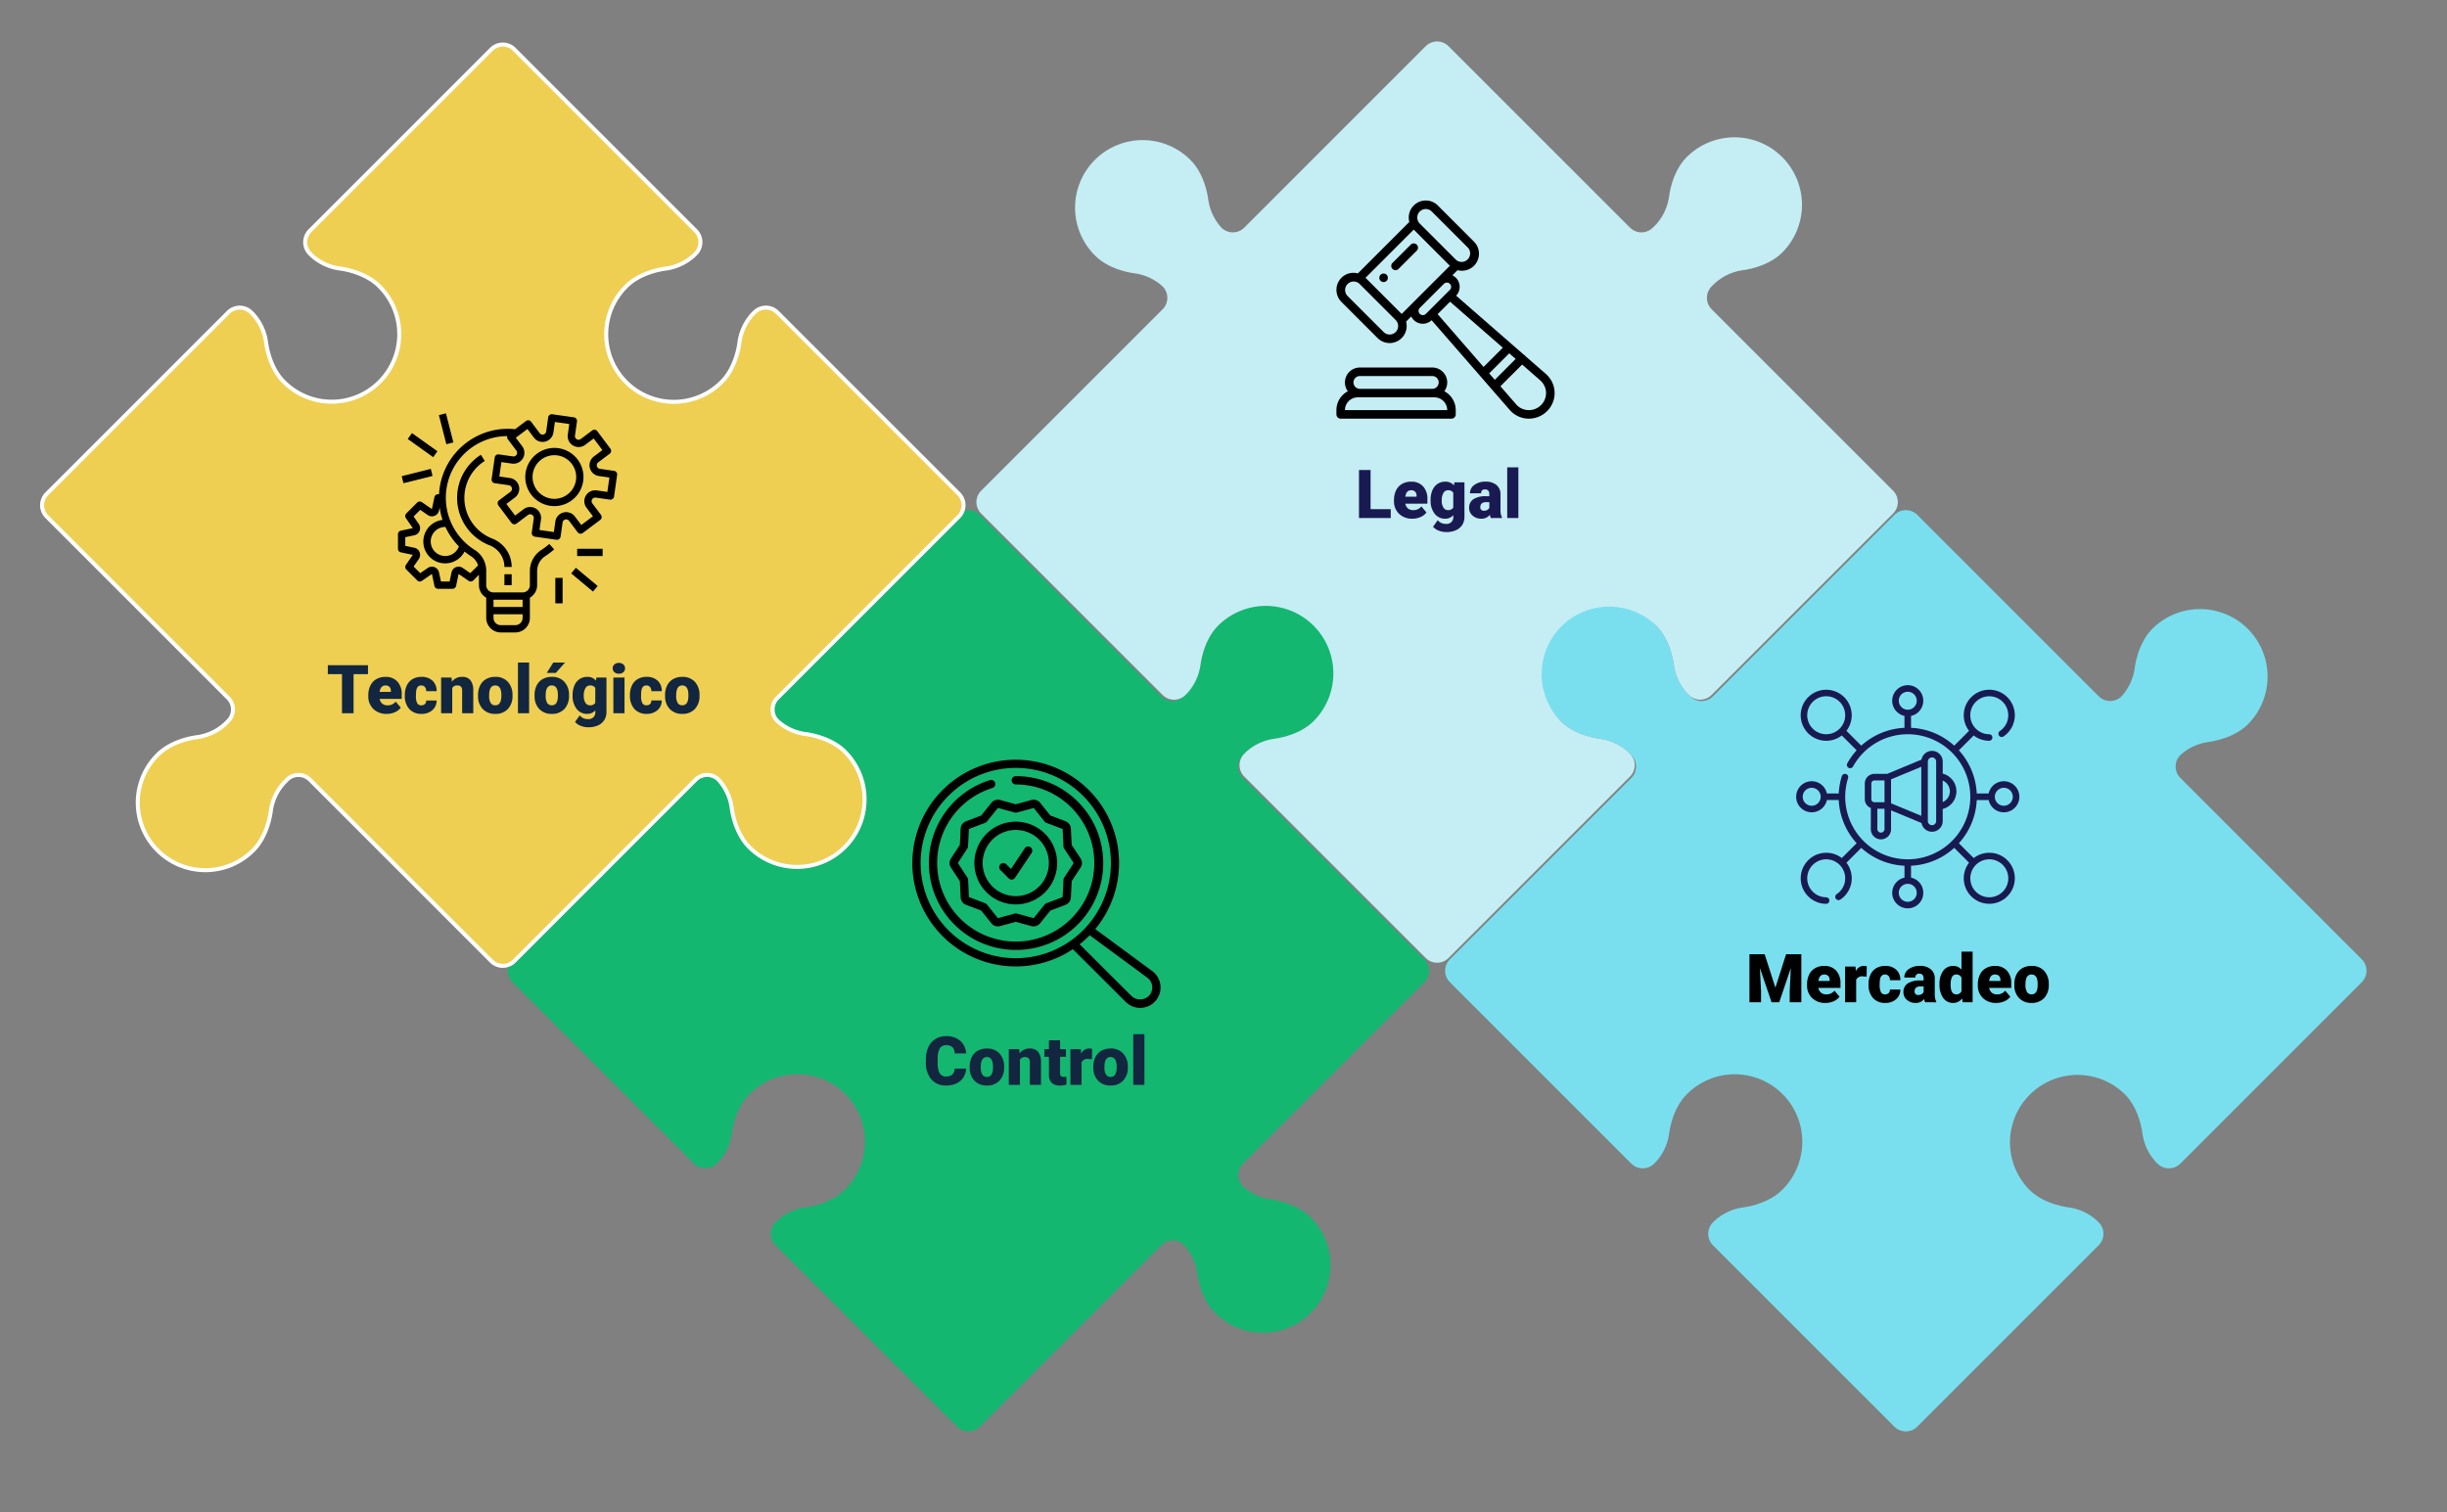 <svg xmlns="http://www.w3.org/2000/svg" xmlns:xlink="http://www.w3.org/1999/xlink" width="610" height="377.056" viewBox="0 0 610 377.056">
  <rect x="0" y="0" width="610" height="377.056" fill="#808080" stroke="none"/>
  <defs>
    <clipPath id="clip-path">
      <rect id="Rectángulo_35068" data-name="Rectángulo 35068" width="610" height="377.056" fill="none"/>
    </clipPath>
    <clipPath id="clip-path-3">
      <path id="Trazado_116111" data-name="Trazado 116111" d="M191.682,81.234l-45.248,45.25a4.025,4.025,0,0,0,0,5.679l.483.483a13.076,13.076,0,0,0,6.84,3.231s6.141.594,9.947,4.4a16.837,16.837,0,1,1-23.812,23.811c-3.808-3.809-4.407-9.954-4.407-9.954a13.058,13.058,0,0,0-3.226-6.839l-.481-.483a4.038,4.038,0,0,0-5.682,0L80.845,192.065a4.033,4.033,0,0,0,0,5.682L126.094,243a4.029,4.029,0,0,0,5.682,0l.5-.505a13.049,13.049,0,0,0,3.228-6.837s.6-6.143,4.4-9.951a16.838,16.838,0,1,1,23.815,23.809c-3.809,3.813-9.955,4.408-9.955,4.408a13.064,13.064,0,0,0-6.837,3.23l-.5.5a4.033,4.033,0,0,0,0,5.682l45.25,45.246a4.032,4.032,0,0,0,5.682,0l45.25-45.25a4.027,4.027,0,0,1,5.681,0l.035.032a13.088,13.088,0,0,1,3.226,6.837s.6,6.146,4.407,9.957a16.839,16.839,0,1,0,23.812-23.815c-3.808-3.8-9.952-4.405-9.952-4.405a13.015,13.015,0,0,1-6.835-3.228l-.037-.037a4.028,4.028,0,0,1,0-5.679l45.25-45.246a4.033,4.033,0,0,0,0-5.682l-45.251-45.251a4.024,4.024,0,0,1,0-5.676l.807-.807a13.033,13.033,0,0,1,6.839-3.226s6.144-.6,9.951-4.408a16.837,16.837,0,1,0-23.807-23.814c-3.811,3.808-4.408,9.954-4.408,9.954a13.059,13.059,0,0,1-3.226,6.837l-.81.81a4.03,4.03,0,0,1-5.681,0l-45.25-45.251a4.029,4.029,0,0,0-5.681,0" transform="translate(-79.674 -80.062)" fill="none"/>
    </clipPath>
    <clipPath id="clip-path-4">
      <path id="Trazado_116114" data-name="Trazado 116114" d="M338.786,81.24l-45.25,45.248a4.028,4.028,0,0,1-5.681,0l-.805-.809a13.02,13.02,0,0,1-3.228-6.835s-.6-6.144-4.41-9.954A16.839,16.839,0,1,0,255.6,132.7c3.809,3.808,9.954,4.407,9.954,4.407a13.024,13.024,0,0,1,6.84,3.225l.809.809a4.026,4.026,0,0,1,0,5.677l-45.25,45.254a4.023,4.023,0,0,0,0,5.676L273.2,243a4.03,4.03,0,0,0,5.681,0l.481-.481a13.049,13.049,0,0,0,3.229-6.84s.6-6.141,4.405-9.949A16.838,16.838,0,1,1,310.81,249.54c-3.811,3.809-9.954,4.408-9.954,4.408a13.047,13.047,0,0,0-6.842,3.23l-.48.48a4.027,4.027,0,0,0,0,5.681l45.25,45.248a4.029,4.029,0,0,0,5.682,0l45.253-45.248a4.031,4.031,0,0,0,0-5.681l-.5-.5a13.043,13.043,0,0,0-6.842-3.226s-6.143-.6-9.954-4.407a16.841,16.841,0,0,1,23.817-23.815c3.808,3.811,4.4,9.954,4.4,9.954a13.051,13.051,0,0,0,3.23,6.839l.5.5a4.038,4.038,0,0,0,5.682,0L455.3,197.75a4.028,4.028,0,0,0,0-5.679L410.05,146.82a4.03,4.03,0,0,1,0-5.677l.033-.035a13.077,13.077,0,0,1,6.837-3.223s6.149-.6,9.96-4.407a16.841,16.841,0,0,0-23.819-23.815c-3.8,3.809-4.4,9.952-4.4,9.952a13.044,13.044,0,0,1-3.229,6.839l-.035.035a4.029,4.029,0,0,1-5.677,0L344.468,81.24a4.029,4.029,0,0,0-5.682,0" transform="translate(-226.778 -80.068)" fill="none"/>
    </clipPath>
    <clipPath id="clip-path-5">
      <path id="Trazado_116119" data-name="Trazado 116119" d="M118.614,8.171,73.363,53.423a4.025,4.025,0,0,0,0,5.679l.478.481a13.063,13.063,0,0,0,6.842,3.228s6.144.6,9.954,4.4A16.839,16.839,0,1,1,66.825,91.031c-3.809-3.806-4.405-9.951-4.405-9.951a13.069,13.069,0,0,0-3.23-6.839l-.483-.483a4.025,4.025,0,0,0-5.681,0L7.777,119.007a4.03,4.03,0,0,0,0,5.682l45.248,45.246a4.029,4.029,0,0,1,0,5.682l-.805.805a13.075,13.075,0,0,1-6.84,3.231s-6.143.6-9.952,4.405a16.838,16.838,0,1,0,23.815,23.809c3.806-3.808,4.405-9.954,4.405-9.954a13.03,13.03,0,0,1,3.228-6.839l.805-.809a4.035,4.035,0,0,1,5.682,0l45.25,45.253a4.029,4.029,0,0,0,5.679,0l45.248-45.25a4.029,4.029,0,0,1,5.682,0l.035.032a13.059,13.059,0,0,1,3.228,6.84s.6,6.141,4.408,9.951a16.838,16.838,0,1,0,23.812-23.812c-3.809-3.806-9.955-4.405-9.955-4.405a13.044,13.044,0,0,1-6.84-3.226l-.032-.032a4.029,4.029,0,0,1,0-5.682l45.251-45.248a4.032,4.032,0,0,0,0-5.682l-45.25-45.25a4.032,4.032,0,0,0-5.682,0l-.5.5a13.052,13.052,0,0,0-3.226,6.839s-.6,6.143-4.41,9.955a16.838,16.838,0,1,1-23.812-23.814c3.811-3.812,9.954-4.408,9.954-4.408a13.038,13.038,0,0,0,6.839-3.23l.5-.5a4.026,4.026,0,0,0,0-5.679l-45.25-45.25a4.025,4.025,0,0,0-5.679,0" transform="translate(-6.605 -6.999)" fill="none"/>
    </clipPath>
    <clipPath id="clip-path-7">
      <path id="Trazado_116122" data-name="Trazado 116122" d="M265.232,7.682,219.985,52.933a4.032,4.032,0,0,1-5.682,0l-.033-.035a13.063,13.063,0,0,1-3.23-6.837s-.6-6.143-4.4-9.951a16.838,16.838,0,1,0-23.812,23.812c3.808,3.811,9.954,4.407,9.954,4.407a13.051,13.051,0,0,1,6.842,3.228l.03.03a4.03,4.03,0,0,1,0,5.682L154.4,118.519a4.028,4.028,0,0,0,0,5.681l45.251,45.25a4.027,4.027,0,0,0,5.681,0l.5-.5a13.05,13.05,0,0,0,3.228-6.837s.6-6.144,4.405-9.952a16.838,16.838,0,1,1,23.814,23.812c-3.808,3.809-9.951,4.405-9.951,4.405a13.046,13.046,0,0,0-6.839,3.226l-.5.5a4.02,4.02,0,0,0,0,5.677l45.246,45.25a4.032,4.032,0,0,0,5.682,0l45.248-45.251a4.025,4.025,0,0,0,0-5.679l-.477-.48a13.084,13.084,0,0,0-6.842-3.226s-6.148-.6-9.957-4.407A16.839,16.839,0,0,1,322.7,152.176c3.809,3.809,4.408,9.949,4.408,9.949a13.027,13.027,0,0,0,3.225,6.839l.484.485a4.023,4.023,0,0,0,5.677,0L381.75,124.2a4.035,4.035,0,0,0,0-5.682L336.5,73.269a4.033,4.033,0,0,1,0-5.681l.809-.81a13.09,13.09,0,0,1,6.837-3.228s6.145-.6,9.955-4.405a16.838,16.838,0,1,0-23.814-23.812c-3.809,3.809-4.407,9.955-4.407,9.955a13.049,13.049,0,0,1-3.228,6.837l-.805.807a4.034,4.034,0,0,1-5.684,0L270.914,7.683a4.031,4.031,0,0,0-5.682,0" transform="translate(-153.224 -6.511)" fill="none"/>
    </clipPath>
  </defs>
  <g id="Grupo_85437" data-name="Grupo 85437" transform="translate(-169.12 -2329)">
    <g id="Grupo_82666" data-name="Grupo 82666" transform="translate(169.12 2329)">
      <g id="Grupo_82665" data-name="Grupo 82665" clip-path="url(#clip-path)">
        <g id="Grupo_82635" data-name="Grupo 82635" transform="translate(126.566 127.182)">
          <g id="Grupo_82634" data-name="Grupo 82634" clip-path="url(#clip-path-3)">
            <rect id="Rectángulo_35051" data-name="Rectángulo 35051" width="230.477" height="230.083" transform="translate(-0.391)" fill="#13b770"/>
          </g>
        </g>
        <g id="Grupo_82644" data-name="Grupo 82644" transform="translate(360.246 127.191)">
          <g id="Grupo_82643" data-name="Grupo 82643" clip-path="url(#clip-path-4)">
            <rect id="Rectángulo_35056" data-name="Rectángulo 35056" width="230.478" height="230.081" transform="translate(-0.391 0)" fill="#79dfef"/>
          </g>
        </g>
        <g id="Grupo_82653" data-name="Grupo 82653" transform="translate(10.493 11.118)">
          <g id="Grupo_82652" data-name="Grupo 82652" clip-path="url(#clip-path-5)">
            <rect id="Rectángulo_35061" data-name="Rectángulo 35061" width="230.477" height="230.084" transform="translate(-0.391 0)" fill="#eecf52"/>
          </g>
        </g>
        <g id="Grupo_82660" data-name="Grupo 82660">
          <g id="Grupo_82659" data-name="Grupo 82659" clip-path="url(#clip-path)">
            <path id="Trazado_116121" data-name="Trazado 116121" d="M59.242,207.867c3.806-3.806,4.405-9.954,4.405-9.954a13.041,13.041,0,0,1,3.226-6.837l.807-.809a4.035,4.035,0,0,1,5.682,0l45.25,45.251a4.028,4.028,0,0,0,5.681,0l45.248-45.25a4.03,4.03,0,0,1,5.681,0l.035.033a13.053,13.053,0,0,1,3.228,6.84s.6,6.141,4.407,9.951a16.838,16.838,0,1,0,23.814-23.812c-3.809-3.808-9.955-4.407-9.955-4.407a13.042,13.042,0,0,1-6.84-3.225l-.032-.033a4.027,4.027,0,0,1,0-5.681l45.251-45.25a4.03,4.03,0,0,0,0-5.681l-45.25-45.25a4.03,4.03,0,0,0-5.681,0l-.5.5A13.035,13.035,0,0,0,180.47,81.1s-.6,6.144-4.41,9.955a16.838,16.838,0,1,1-23.812-23.812c3.811-3.812,9.954-4.408,9.954-4.408a13.061,13.061,0,0,0,6.84-3.23l.5-.5a4.028,4.028,0,0,0,0-5.681L124.295,8.172a4.024,4.024,0,0,0-5.681,0L73.363,53.421a4.027,4.027,0,0,0,0,5.681l.478.48a13.046,13.046,0,0,0,6.842,3.228s6.144.6,9.954,4.405A16.839,16.839,0,1,1,66.825,91.03c-3.811-3.8-4.405-9.949-4.405-9.949a13.069,13.069,0,0,0-3.23-6.839l-.483-.483a4.025,4.025,0,0,0-5.681,0L7.777,119.008a4.03,4.03,0,0,0,0,5.681l45.248,45.248a4.027,4.027,0,0,1,0,5.681l-.805.807a13.075,13.075,0,0,1-6.84,3.231s-6.143.594-9.952,4.405a16.837,16.837,0,1,0,23.815,23.807Z" transform="translate(3.888 4.119)" fill="none" stroke="#fff" stroke-linejoin="round" stroke-width="1"/>
          </g>
        </g>
        <g id="Grupo_82662" data-name="Grupo 82662" transform="translate(243.403 10.343)">
          <g id="Grupo_82661" data-name="Grupo 82661" clip-path="url(#clip-path-7)">
            <path id="Trazado_116132" data-name="Trazado 116132" d="M0,0H230.477V230.083H0Z" transform="translate(-0.391 0)" fill="#c5edf4"/>
          </g>
        </g>
      </g>
    </g>
    <path id="Trazado_119092" data-name="Trazado 119092" d="M10.327-10.613H6.733V-.865H3.845v-9.748H.316v-2.229H10.327ZM14.992-.7a4.575,4.575,0,0,1-3.315-1.222A4.218,4.218,0,0,1,10.41-5.1v-.23a5.466,5.466,0,0,1,.506-2.41,3.7,3.7,0,0,1,1.477-1.616,4.457,4.457,0,0,1,2.3-.572,3.853,3.853,0,0,1,2.961,1.164,4.574,4.574,0,0,1,1.086,3.245v1.078H13.231a2,2,0,0,0,.65,1.176,1.934,1.934,0,0,0,1.3.428,2.491,2.491,0,0,0,2.056-.921l1.267,1.5a3.541,3.541,0,0,1-1.468,1.139A4.962,4.962,0,0,1,14.992-.7Zm-.313-7.091q-1.217,0-1.448,1.612h2.8v-.214a1.373,1.373,0,0,0-.337-1.032A1.342,1.342,0,0,0,14.679-7.791Zm8.942,4.952a1.233,1.233,0,0,0,.9-.317,1.161,1.161,0,0,0,.313-.884h2.6a3.077,3.077,0,0,1-1.049,2.4,3.9,3.9,0,0,1-2.7.938,3.95,3.95,0,0,1-3.06-1.217,4.8,4.8,0,0,1-1.119-3.373v-.115a5.421,5.421,0,0,1,.5-2.381,3.624,3.624,0,0,1,1.435-1.588,4.28,4.28,0,0,1,2.221-.555,3.852,3.852,0,0,1,2.756.962,3.414,3.414,0,0,1,1.02,2.608h-2.6A1.522,1.522,0,0,0,24.5-7.421a1.164,1.164,0,0,0-.9-.37q-1.078,0-1.259,1.374a9.693,9.693,0,0,0-.058,1.2A3.807,3.807,0,0,0,22.6-3.357,1.111,1.111,0,0,0,23.621-2.839Zm7.535-6.926.09,1.045A3.018,3.018,0,0,1,33.788-9.93a2.539,2.539,0,0,1,2.077.831,3.955,3.955,0,0,1,.712,2.5V-.865H33.8V-6.483a1.5,1.5,0,0,0-.271-.991,1.256,1.256,0,0,0-.987-.317,1.322,1.322,0,0,0-1.209.642V-.865H28.556v-8.9ZM37.761-5.4a5.253,5.253,0,0,1,.518-2.373,3.706,3.706,0,0,1,1.489-1.6,4.484,4.484,0,0,1,2.279-.559A4.092,4.092,0,0,1,45.2-8.692a4.751,4.751,0,0,1,1.152,3.369v.1a4.609,4.609,0,0,1-1.156,3.3A4.1,4.1,0,0,1,42.063-.7,4.15,4.15,0,0,1,39.011-1.84a4.456,4.456,0,0,1-1.242-3.089Zm2.772.173a3.312,3.312,0,0,0,.387,1.81,1.288,1.288,0,0,0,1.143.576q1.481,0,1.514-2.279V-5.4q0-2.394-1.53-2.394-1.39,0-1.505,2.065Zm9.962,4.36h-2.78V-13.5h2.78ZM51.852-5.4a5.253,5.253,0,0,1,.518-2.373,3.706,3.706,0,0,1,1.489-1.6,4.484,4.484,0,0,1,2.279-.559,4.092,4.092,0,0,1,3.151,1.238A4.751,4.751,0,0,1,60.44-5.323v.1a4.609,4.609,0,0,1-1.156,3.3A4.1,4.1,0,0,1,56.154-.7,4.15,4.15,0,0,1,53.1-1.84,4.456,4.456,0,0,1,51.86-4.929Zm2.772.173a3.312,3.312,0,0,0,.387,1.81,1.288,1.288,0,0,0,1.143.576q1.481,0,1.514-2.279V-5.4q0-2.394-1.53-2.394-1.39,0-1.505,2.065ZM56.516-13.5h2.928l-2.287,2.583H54.9Zm4.82,8.119a6.01,6.01,0,0,1,.444-2.386,3.576,3.576,0,0,1,1.275-1.6,3.361,3.361,0,0,1,1.933-.563,2.672,2.672,0,0,1,2.172.938l.1-.773h2.517V-1.2A3.753,3.753,0,0,1,69.229.842a3.51,3.51,0,0,1-1.583,1.333,5.82,5.82,0,0,1-2.4.465,5.021,5.021,0,0,1-1.9-.37,3.423,3.423,0,0,1-1.4-.962l1.16-1.629a2.542,2.542,0,0,0,2.04.913A1.651,1.651,0,0,0,66.988-1.3v-.28a2.6,2.6,0,0,1-2.015.88A3.217,3.217,0,0,1,62.34-1.947a5.163,5.163,0,0,1-1-3.336Zm2.78.173a3.166,3.166,0,0,0,.411,1.732,1.3,1.3,0,0,0,1.152.638,1.472,1.472,0,0,0,1.308-.6V-7.182A1.435,1.435,0,0,0,65.7-7.791a1.306,1.306,0,0,0-1.16.662A3.611,3.611,0,0,0,64.117-5.208ZM74.276-.865H71.5v-8.9h2.78Zm-2.945-11.2a1.237,1.237,0,0,1,.428-.971,1.614,1.614,0,0,1,1.111-.378,1.614,1.614,0,0,1,1.111.378,1.237,1.237,0,0,1,.428.971,1.237,1.237,0,0,1-.428.971,1.614,1.614,0,0,1-1.111.378,1.614,1.614,0,0,1-1.111-.378A1.237,1.237,0,0,1,71.331-12.06Zm8.415,9.221a1.233,1.233,0,0,0,.9-.317,1.161,1.161,0,0,0,.313-.884h2.6a3.077,3.077,0,0,1-1.049,2.4,3.9,3.9,0,0,1-2.7.938,3.95,3.95,0,0,1-3.06-1.217,4.8,4.8,0,0,1-1.119-3.373v-.115a5.421,5.421,0,0,1,.5-2.381,3.624,3.624,0,0,1,1.435-1.588,4.28,4.28,0,0,1,2.221-.555,3.852,3.852,0,0,1,2.756.962,3.414,3.414,0,0,1,1.02,2.608h-2.6a1.522,1.522,0,0,0-.337-1.061,1.164,1.164,0,0,0-.9-.37q-1.078,0-1.259,1.374a9.694,9.694,0,0,0-.058,1.2,3.807,3.807,0,0,0,.321,1.859A1.111,1.111,0,0,0,79.746-2.839ZM84.386-5.4A5.253,5.253,0,0,1,84.9-7.771a3.706,3.706,0,0,1,1.489-1.6,4.484,4.484,0,0,1,2.279-.559,4.092,4.092,0,0,1,3.151,1.238,4.751,4.751,0,0,1,1.152,3.369v.1a4.609,4.609,0,0,1-1.156,3.3A4.1,4.1,0,0,1,88.688-.7,4.15,4.15,0,0,1,85.636-1.84a4.456,4.456,0,0,1-1.242-3.089Zm2.772.173a3.312,3.312,0,0,0,.387,1.81,1.288,1.288,0,0,0,1.143.576q1.481,0,1.514-2.279V-5.4q0-2.394-1.53-2.394-1.39,0-1.505,2.065Z" transform="translate(250.526 2507.692)" fill="#12263f"/>
    <path id="Trazado_119091" data-name="Trazado 119091" d="M10.634-4.92a4.374,4.374,0,0,1-.675,2.209A4.071,4.071,0,0,1,8.228-1.227,5.894,5.894,0,0,1,5.682-.7,4.7,4.7,0,0,1,1.964-2.239,6.351,6.351,0,0,1,.606-6.582v-.592a7.25,7.25,0,0,1,.613-3.081,4.643,4.643,0,0,1,1.764-2.04,4.923,4.923,0,0,1,2.665-.72,5.162,5.162,0,0,1,3.5,1.148A4.534,4.534,0,0,1,10.659-8.7H7.779a2.145,2.145,0,0,0-.551-1.571,2.267,2.267,0,0,0-1.579-.477,1.725,1.725,0,0,0-1.579.806,5.181,5.181,0,0,0-.526,2.575v.847a5.733,5.733,0,0,0,.481,2.739,1.761,1.761,0,0,0,1.658.823A2.217,2.217,0,0,0,7.2-3.431,1.99,1.99,0,0,0,7.763-4.92Zm.888-.477a5.253,5.253,0,0,1,.518-2.373,3.706,3.706,0,0,1,1.489-1.6,4.484,4.484,0,0,1,2.279-.559,4.092,4.092,0,0,1,3.151,1.238A4.751,4.751,0,0,1,20.11-5.323v.1a4.609,4.609,0,0,1-1.156,3.3A4.1,4.1,0,0,1,15.824-.7,4.15,4.15,0,0,1,12.773-1.84a4.456,4.456,0,0,1-1.242-3.089Zm2.772.173a3.312,3.312,0,0,0,.387,1.81,1.288,1.288,0,0,0,1.143.576q1.481,0,1.514-2.279V-5.4q0-2.394-1.53-2.394-1.39,0-1.505,2.065Zm9.583-4.541.09,1.045A3.018,3.018,0,0,1,26.51-9.93a2.539,2.539,0,0,1,2.077.831A3.955,3.955,0,0,1,29.3-6.6V-.865h-2.78V-6.483a1.5,1.5,0,0,0-.271-.991,1.256,1.256,0,0,0-.987-.317,1.322,1.322,0,0,0-1.209.642V-.865H21.278v-8.9Zm10.184-2.213v2.213h1.464v1.925H34.061v4.072a1.04,1.04,0,0,0,.181.7.971.971,0,0,0,.716.2,4.067,4.067,0,0,0,.691-.049V-.939A5.116,5.116,0,0,1,34.086-.7a2.9,2.9,0,0,1-2.114-.675,2.765,2.765,0,0,1-.683-2.048V-7.841H30.154V-9.765h1.135v-2.213ZM42-7.257l-.913-.066a1.64,1.64,0,0,0-1.678.823V-.865H36.636v-8.9h2.6l.09,1.143a2.147,2.147,0,0,1,1.95-1.308,2.7,2.7,0,0,1,.773.1ZM42.353-5.4a5.253,5.253,0,0,1,.518-2.373,3.706,3.706,0,0,1,1.489-1.6,4.484,4.484,0,0,1,2.279-.559,4.092,4.092,0,0,1,3.151,1.238,4.751,4.751,0,0,1,1.152,3.369v.1a4.609,4.609,0,0,1-1.156,3.3A4.1,4.1,0,0,1,46.655-.7,4.15,4.15,0,0,1,43.6-1.84a4.456,4.456,0,0,1-1.242-3.089Zm2.772.173a3.312,3.312,0,0,0,.387,1.81,1.288,1.288,0,0,0,1.143.576q1.481,0,1.514-2.279V-5.4q0-2.394-1.53-2.394-1.39,0-1.505,2.065Zm9.962,4.36h-2.78V-13.5h2.78Z" transform="translate(399.32 2600.349)" fill="#12263f"/>
    <path id="Trazado_119093" data-name="Trazado 119093" d="M3.854-3.086H8.88V-.865H.967V-12.842H3.854ZM14.276-.7a4.575,4.575,0,0,1-3.315-1.222A4.218,4.218,0,0,1,9.695-5.1v-.23a5.466,5.466,0,0,1,.506-2.41,3.7,3.7,0,0,1,1.477-1.616,4.457,4.457,0,0,1,2.3-.572,3.853,3.853,0,0,1,2.961,1.164,4.574,4.574,0,0,1,1.086,3.245v1.078H12.516a2,2,0,0,0,.65,1.176,1.934,1.934,0,0,0,1.3.428,2.491,2.491,0,0,0,2.056-.921l1.267,1.5a3.541,3.541,0,0,1-1.468,1.139A4.962,4.962,0,0,1,14.276-.7Zm-.313-7.091q-1.217,0-1.448,1.612h2.8v-.214a1.373,1.373,0,0,0-.337-1.032A1.342,1.342,0,0,0,13.964-7.791Zm4.853,2.41a6.01,6.01,0,0,1,.444-2.386,3.576,3.576,0,0,1,1.275-1.6,3.361,3.361,0,0,1,1.933-.563,2.672,2.672,0,0,1,2.172.938l.1-.773h2.517V-1.2A3.753,3.753,0,0,1,26.71.842a3.51,3.51,0,0,1-1.583,1.333,5.82,5.82,0,0,1-2.4.465,5.021,5.021,0,0,1-1.9-.37,3.423,3.423,0,0,1-1.4-.962l1.16-1.629a2.542,2.542,0,0,0,2.04.913A1.651,1.651,0,0,0,24.468-1.3v-.28a2.6,2.6,0,0,1-2.015.88,3.217,3.217,0,0,1-2.632-1.246,5.163,5.163,0,0,1-1-3.336Zm2.78.173a3.166,3.166,0,0,0,.411,1.732,1.3,1.3,0,0,0,1.152.638,1.472,1.472,0,0,0,1.308-.6V-7.182a1.436,1.436,0,0,0-1.291-.609,1.306,1.306,0,0,0-1.16.662A3.611,3.611,0,0,0,21.6-5.208ZM33.846-.865a3.13,3.13,0,0,1-.263-.8A2.578,2.578,0,0,1,31.444-.7a3.158,3.158,0,0,1-2.139-.761,2.422,2.422,0,0,1-.88-1.913,2.489,2.489,0,0,1,1.069-2.188A5.448,5.448,0,0,1,32.6-6.3h.855v-.469Q33.459-8,32.4-8a.865.865,0,0,0-.987.971H28.639a2.489,2.489,0,0,1,1.1-2.1,4.611,4.611,0,0,1,2.8-.806,4.046,4.046,0,0,1,2.69.831A2.889,2.889,0,0,1,36.24-6.821v3.94A4.035,4.035,0,0,0,36.618-1v.14ZM32.11-2.675a1.546,1.546,0,0,0,.86-.222,1.392,1.392,0,0,0,.489-.5V-4.822h-.806q-1.448,0-1.448,1.3a.794.794,0,0,0,.255.613A.923.923,0,0,0,32.11-2.675ZM40.7-.865h-2.78V-13.5H40.7Z" transform="translate(506.929 2459.023)" fill="#1a1a52"/>
    <path id="Trazado_119094" data-name="Trazado 119094" d="M4.759-12.842,7.432-4.509,10.1-12.842h3.8V-.865H11v-2.8l.28-5.725L8.387-.865H6.478L3.574-9.4l.28,5.733v2.8H.967V-12.842ZM19.911-.7A4.575,4.575,0,0,1,16.6-1.922,4.218,4.218,0,0,1,15.329-5.1v-.23a5.466,5.466,0,0,1,.506-2.41,3.7,3.7,0,0,1,1.477-1.616,4.457,4.457,0,0,1,2.3-.572,3.853,3.853,0,0,1,2.961,1.164,4.574,4.574,0,0,1,1.086,3.245v1.078H18.151a2,2,0,0,0,.65,1.176,1.934,1.934,0,0,0,1.3.428,2.491,2.491,0,0,0,2.056-.921l1.267,1.5a3.541,3.541,0,0,1-1.468,1.139A4.962,4.962,0,0,1,19.911-.7ZM19.6-7.791q-1.217,0-1.448,1.612h2.8v-.214a1.373,1.373,0,0,0-.337-1.032A1.342,1.342,0,0,0,19.6-7.791Zm10.562.535-.913-.066A1.64,1.64,0,0,0,27.57-6.5V-.865H24.8v-8.9h2.6l.09,1.143a2.147,2.147,0,0,1,1.95-1.308,2.7,2.7,0,0,1,.773.1Zm4.607,4.417a1.233,1.233,0,0,0,.9-.317,1.161,1.161,0,0,0,.313-.884h2.6a3.077,3.077,0,0,1-1.049,2.4,3.9,3.9,0,0,1-2.7.938,3.95,3.95,0,0,1-3.06-1.217,4.8,4.8,0,0,1-1.119-3.373v-.115a5.421,5.421,0,0,1,.5-2.381,3.623,3.623,0,0,1,1.435-1.588,4.28,4.28,0,0,1,2.221-.555,3.852,3.852,0,0,1,2.756.962,3.414,3.414,0,0,1,1.02,2.608h-2.6a1.522,1.522,0,0,0-.337-1.061,1.164,1.164,0,0,0-.9-.37q-1.078,0-1.259,1.374a9.693,9.693,0,0,0-.058,1.2,3.807,3.807,0,0,0,.321,1.859A1.111,1.111,0,0,0,34.767-2.839Zm10,1.974a3.13,3.13,0,0,1-.263-.8A2.578,2.578,0,0,1,42.368-.7a3.158,3.158,0,0,1-2.139-.761,2.422,2.422,0,0,1-.88-1.913,2.489,2.489,0,0,1,1.069-2.188,5.448,5.448,0,0,1,3.109-.74h.855v-.469Q44.383-8,43.322-8a.865.865,0,0,0-.987.971H39.563a2.489,2.489,0,0,1,1.1-2.1,4.611,4.611,0,0,1,2.8-.806,4.046,4.046,0,0,1,2.69.831,2.889,2.889,0,0,1,1.012,2.279v3.94A4.035,4.035,0,0,0,47.542-1v.14Zm-1.736-1.81a1.546,1.546,0,0,0,.86-.222,1.392,1.392,0,0,0,.489-.5V-4.822h-.806q-1.448,0-1.448,1.3a.794.794,0,0,0,.255.613A.923.923,0,0,0,43.034-2.675Zm5.314-2.706a5.437,5.437,0,0,1,.913-3.332,3.005,3.005,0,0,1,2.55-1.217,2.556,2.556,0,0,1,2.007.938V-13.5H56.6V-.865H54.106l-.14-.954A2.625,2.625,0,0,1,51.795-.7a3,3,0,0,1-2.517-1.217A5.609,5.609,0,0,1,48.348-5.381Zm2.772.173q0,2.369,1.382,2.369a1.364,1.364,0,0,0,1.316-.773V-7a1.328,1.328,0,0,0-1.3-.79q-1.283,0-1.39,2.073ZM62.48-.7a4.575,4.575,0,0,1-3.315-1.222A4.218,4.218,0,0,1,57.9-5.1v-.23a5.466,5.466,0,0,1,.506-2.41,3.7,3.7,0,0,1,1.477-1.616,4.457,4.457,0,0,1,2.3-.572,3.853,3.853,0,0,1,2.961,1.164,4.574,4.574,0,0,1,1.086,3.245v1.078H60.72a2,2,0,0,0,.65,1.176,1.934,1.934,0,0,0,1.3.428,2.491,2.491,0,0,0,2.056-.921l1.267,1.5a3.541,3.541,0,0,1-1.468,1.139A4.962,4.962,0,0,1,62.48-.7Zm-.313-7.091q-1.217,0-1.448,1.612h2.8v-.214a1.373,1.373,0,0,0-.337-1.032A1.342,1.342,0,0,0,62.168-7.791ZM67-5.4a5.253,5.253,0,0,1,.518-2.373A3.706,3.706,0,0,1,69-9.371a4.484,4.484,0,0,1,2.279-.559,4.092,4.092,0,0,1,3.151,1.238,4.751,4.751,0,0,1,1.152,3.369v.1a4.609,4.609,0,0,1-1.156,3.3A4.1,4.1,0,0,1,71.3-.7,4.15,4.15,0,0,1,68.247-1.84,4.456,4.456,0,0,1,67-4.929Zm2.772.173a3.312,3.312,0,0,0,.387,1.81,1.288,1.288,0,0,0,1.143.576q1.481,0,1.514-2.279V-5.4q0-2.394-1.53-2.394-1.39,0-1.505,2.065Z" transform="translate(604.266 2579.758)"/>
    <g id="gestion-de-proyectos" transform="translate(268.329 2432.051)">
      <g id="Grupo_82668" data-name="Grupo 82668" transform="translate(0 0.226)">
        <g id="Grupo_82667" data-name="Grupo 82667">
          <path id="Trazado_116123" data-name="Trazado 116123" d="M53.866,16.173h0l0,0-3.527-.5a.907.907,0,0,1-.416-1.623l2.851-2.138a.907.907,0,0,0,.181-1.269L49.689,6.285A.907.907,0,0,0,48.419,6.1l-2.85,2.138a.907.907,0,0,1-1.445-.853l.5-3.527a.907.907,0,0,0-.769-1.026h0l-5.382-.769a.907.907,0,0,0-1.026.769h0l-.5,3.527a.907.907,0,0,1-1.623.416L33.186,3.928a.907.907,0,0,0-1.269-.181L29.191,5.791a17.543,17.543,0,0,0-3.708,0,17.227,17.227,0,0,0-15.19,15.448c-.024.257-.034.511-.046.766H9.975a.907.907,0,0,0-.887.725l-.627,2.979-2.51-1.731a.907.907,0,0,0-1.156.105L2.075,26.8a.907.907,0,0,0-.105,1.155l1.723,2.505-2.98.627A.907.907,0,0,0,0,31.978v3.627a.907.907,0,0,0,.72.888l2.98.627L1.978,39.625a.907.907,0,0,0,.105,1.155L4.8,43.5a.907.907,0,0,0,1.156.105l2.505-1.727.627,2.98a.907.907,0,0,0,.887.725H13.6a.907.907,0,0,0,.888-.72l.627-2.98,2.505,1.723a.907.907,0,0,0,1.155-.105l1.408-1.413v2.584A3.615,3.615,0,0,0,22,47.8v5.038a3.627,3.627,0,0,0,3.627,3.627h3.627a3.627,3.627,0,0,0,3.627-3.627V47.8a3.615,3.615,0,0,0,1.813-3.123V41.084a4.443,4.443,0,0,1,2.1-3.7,17.4,17.4,0,0,0,2.134-1.632L37.716,34.4a15.436,15.436,0,0,1-1.91,1.461,6.245,6.245,0,0,0-2.925,5.224v3.589a1.813,1.813,0,0,1-1.813,1.813H23.814A1.813,1.813,0,0,1,22,44.672V41.008a6.1,6.1,0,0,0-2.876-5.117,15.368,15.368,0,0,1,8.121-28.38.986.986,0,0,0-.035.1.907.907,0,0,0,.173.672l2.137,2.85a.888.888,0,0,1,.054,1.006.9.9,0,0,1-.907.436l-3.527-.5a.907.907,0,0,0-1.026.769h0l-.77,5.385a.907.907,0,0,0,.769,1.026h0l3.527.5a.907.907,0,0,1,.416,1.623l-2.85,2.137a.907.907,0,0,0-.181,1.269l3.264,4.352a.907.907,0,0,0,1.269.181l2.851-2.137a.907.907,0,0,1,1.441.853l-.5,3.527a.907.907,0,0,0,.769,1.026h0l5.386.77a1.006,1.006,0,0,0,.128.008.907.907,0,0,0,.9-.778l.5-3.527a.907.907,0,0,1,1.623-.416l2.138,2.85a.907.907,0,0,0,1.269.181l4.352-3.264a.907.907,0,0,0,.181-1.269l-2.137-2.85a.891.891,0,0,1-.054-1.006.88.88,0,0,1,.907-.435l3.527.5a.907.907,0,0,0,1.026-.769h0l.769-5.386A.907.907,0,0,0,53.866,16.173ZM23.814,48.3h7.254v1.813H23.814Zm0,3.627h7.254v.907a1.813,1.813,0,0,1-1.813,1.813H25.627a1.813,1.813,0,0,1-1.813-1.813ZM16.6,36.29a17.136,17.136,0,0,0,1.55,1.129,4.426,4.426,0,0,1,1.827,2.32L18.027,41.68l-1.883-1.3a1.813,1.813,0,0,0-2.8,1.12l-.475,2.264H10.71l-.475-2.26a1.813,1.813,0,0,0-2.8-1.12L5.547,41.68,3.9,40.032l1.3-1.882a1.814,1.814,0,0,0-1.119-2.8l-2.26-.476V32.715l2.26-.476a1.813,1.813,0,0,0,1.12-2.8L3.9,27.552,5.547,25.9l1.885,1.3a1.813,1.813,0,0,0,2.8-1.121l.159-.754a17.267,17.267,0,0,0,.719,3.075A5.44,5.44,0,1,0,16.6,36.29Zm-1.408-1.278a3.621,3.621,0,1,1-3.4-4.847h.034A17.172,17.172,0,0,0,15.187,35.012ZM52.194,21.428l-2.629-.375A2.72,2.72,0,0,0,47,25.378L48.6,27.5l-2.9,2.176L44.1,27.555A2.72,2.72,0,0,0,39.232,28.8l-.367,2.633-3.59-.513.375-2.629a2.72,2.72,0,0,0-4.325-2.561L29.2,27.323l-2.176-2.9,2.124-1.594A2.72,2.72,0,0,0,27.9,17.959l-2.629-.375.513-3.59,2.629.375a2.72,2.72,0,0,0,2.561-4.325l-1.6-2.126,2.9-2.176,1.594,2.124A2.72,2.72,0,0,0,38.743,6.62l.375-2.629,3.59.512-.375,2.629a2.72,2.72,0,0,0,4.325,2.561L48.782,8.1,50.958,11l-2.124,1.594a2.72,2.72,0,0,0,1.247,4.869l2.629.375Z" transform="translate(0 -2.057)"/>
        </g>
      </g>
      <g id="Grupo_82670" data-name="Grupo 82670" transform="translate(31.735 8.626)">
        <g id="Grupo_82669" data-name="Grupo 82669">
          <path id="Trazado_116124" data-name="Trazado 116124" d="M287.254,76.171a7.254,7.254,0,1,0,7.254,7.254A7.254,7.254,0,0,0,287.254,76.171Zm0,12.694a5.44,5.44,0,1,1,5.44-5.44A5.44,5.44,0,0,1,287.254,88.865Z" transform="translate(-280 -76.171)"/>
        </g>
      </g>
      <g id="Grupo_82672" data-name="Grupo 82672" transform="translate(26.534 40.121)">
        <g id="Grupo_82671" data-name="Grupo 82671">
          <rect id="Rectángulo_35069" data-name="Rectángulo 35069" width="1.813" height="2.72"/>
        </g>
      </g>
      <g id="Grupo_82674" data-name="Grupo 82674" transform="translate(14.739 10.339)">
        <g id="Grupo_82673" data-name="Grupo 82673">
          <path id="Trazado_116125" data-name="Trazado 116125" d="M138.78,112.168a10.881,10.881,0,0,1-1.837-19.343l-.969-1.534a12.694,12.694,0,0,0,2.148,22.564,5.789,5.789,0,0,1,3.717,5.4h1.813A7.586,7.586,0,0,0,138.78,112.168Z" transform="translate(-130.044 -91.291)"/>
        </g>
      </g>
      <g id="Grupo_82676" data-name="Grupo 82676" transform="translate(44.668 33.774)">
        <g id="Grupo_82675" data-name="Grupo 82675">
          <rect id="Rectángulo_35070" data-name="Rectángulo 35070" width="6.347" height="1.813"/>
        </g>
      </g>
      <g id="Grupo_82678" data-name="Grupo 82678" transform="translate(43.181 38.517)">
        <g id="Grupo_82677" data-name="Grupo 82677" transform="translate(0 0)">
          <rect id="Rectángulo_35071" data-name="Rectángulo 35071" width="1.813" height="7.081" transform="matrix(0.64, -0.768, 0.768, 0.64, 0, 1.393)"/>
        </g>
      </g>
      <g id="Grupo_82680" data-name="Grupo 82680" transform="translate(39.228 41.028)">
        <g id="Grupo_82679" data-name="Grupo 82679">
          <rect id="Rectángulo_35072" data-name="Rectángulo 35072" width="1.813" height="6.347"/>
        </g>
      </g>
      <g id="Grupo_82682" data-name="Grupo 82682" transform="translate(0.926 13.853)">
        <g id="Grupo_82681" data-name="Grupo 82681" transform="translate(0 0)">
          <rect id="Rectángulo_35073" data-name="Rectángulo 35073" width="7.477" height="1.813" transform="translate(0 1.813) rotate(-14.035)"/>
        </g>
      </g>
      <g id="Grupo_82684" data-name="Grupo 82684" transform="translate(2.432 4.929)">
        <g id="Grupo_82683" data-name="Grupo 82683" transform="translate(0 0)">
          <rect id="Rectángulo_35074" data-name="Rectángulo 35074" width="1.813" height="7.8" transform="matrix(0.581, -0.814, 0.814, 0.581, 0, 1.475)"/>
        </g>
      </g>
      <g id="Grupo_82686" data-name="Grupo 82686" transform="translate(10.201 0)">
        <g id="Grupo_82685" data-name="Grupo 82685" transform="translate(0 0)">
          <rect id="Rectángulo_35075" data-name="Rectángulo 35075" width="1.813" height="7.487" transform="matrix(0.969, -0.248, 0.248, 0.969, 0, 0.449)"/>
        </g>
      </g>
    </g>
    <g id="_010---Quality-Assurance" data-name="010---Quality-Assurance" transform="translate(396.551 2518.417)">
      <path id="Shape" d="M26.782,51.563a25.625,25.625,0,0,0,14.231-4.3L54.178,60.391a5.087,5.087,0,1,0,6.627-7.679L46.6,42.245a25.77,25.77,0,1,0-19.823,9.317Zm32.8,2.812a3.005,3.005,0,0,1,.343,4.554,3.126,3.126,0,0,1-4.3,0L42.7,46.038a25.914,25.914,0,0,0,2.511-2.254ZM26.782,2.062A23.719,23.719,0,1,1,3.063,25.781,23.719,23.719,0,0,1,26.782,2.062Z" transform="translate(-0.997 -0.02)"/>
      <path id="Shape-2" data-name="Shape" d="M16,25.313A10.313,10.313,0,1,0,26.313,15,10.313,10.313,0,0,0,16,25.313Zm10.313-8.25a8.25,8.25,0,1,1-8.25,8.25A8.25,8.25,0,0,1,26.313,17.063Z" transform="translate(-0.528 0.448)"/>
      <path id="Shape-3" data-name="Shape" d="M17.887,13.619,14.1,15.063A2.077,2.077,0,0,0,12.756,16.9l-.195,4.05-2.219,3.39a2.071,2.071,0,0,0,0,2.277l2.222,3.392.195,4.05A2.076,2.076,0,0,0,14.1,35.9l3.788,1.434L20.421,40.5a2.08,2.08,0,0,0,2.166.7L26.5,40.132l3.911,1.07a2.079,2.079,0,0,0,2.166-.705l2.537-3.159,3.793-1.444a2.079,2.079,0,0,0,1.341-1.842L40.442,30l2.22-3.39a2.071,2.071,0,0,0,0-2.277L40.44,20.945l-.195-4.05A2.078,2.078,0,0,0,38.9,15.054l-3.791-1.434-2.529-3.159a2.077,2.077,0,0,0-2.166-.705L26.5,10.827,22.59,9.755a2.076,2.076,0,0,0-2.166.705Zm4.159-1.879,4.182,1.145a1.017,1.017,0,0,0,.545,0l4.2-1.14,2.71,3.384a1.031,1.031,0,0,0,.44.32L38.183,17l.206,4.331a1.043,1.043,0,0,0,.167.516l2.381,3.636v.01l-2.372,3.627a1.043,1.043,0,0,0-.167.516l-.217,4.342-4.055,1.535a1.031,1.031,0,0,0-.44.32l-2.726,3.388L26.78,38.071a1.045,1.045,0,0,0-.545,0l-4.2,1.141-2.71-3.384a1.031,1.031,0,0,0-.44-.32l-4.063-1.547-.206-4.331a1.043,1.043,0,0,0-.167-.516l-2.388-3.642,2.372-3.627a1.043,1.043,0,0,0,.167-.516l.217-4.342,4.055-1.536a1.018,1.018,0,0,0,.44-.32Z" transform="translate(-0.716 0.282)"/>
      <path id="Path" d="M26.657,47.313A21.657,21.657,0,1,0,26.657,4a1.031,1.031,0,0,0,0,2.063,19.587,19.587,0,1,1-5.878.9A1.031,1.031,0,1,0,20.16,5a21.657,21.657,0,0,0,6.5,42.317Z" transform="translate(-0.872 0.104)"/>
      <path id="Path-2" data-name="Path" d="M24.364,28.948a1.031,1.031,0,0,0,.729.3.869.869,0,0,0,.1,0,1.031,1.031,0,0,0,.756-.454l4.125-6.188a1.031,1.031,0,1,0-1.716-1.145L24.934,26.6,23.76,25.427A1.031,1.031,0,0,0,22.3,26.885Z" transform="translate(-0.34 0.636)"/>
    </g>
    <g id="subasta" transform="translate(502.27 2378.993)">
      <g id="Grupo_82688" data-name="Grupo 82688" transform="translate(10.698 18.21)">
        <g id="Grupo_82687" data-name="Grupo 82687">
          <path id="Trazado_116126" data-name="Trazado 116126" d="M102.518,171.731a1.062,1.062,0,1,0,0,1.5A1.063,1.063,0,0,0,102.518,171.731Z" transform="translate(-100.704 -171.42)"/>
        </g>
      </g>
      <g id="Grupo_82690" data-name="Grupo 82690" transform="translate(0 41.64)">
        <g id="Grupo_82689" data-name="Grupo 82689">
          <path id="Trazado_116127" data-name="Trazado 116127" d="M26.9,397.907a3.719,3.719,0,0,0-3-5.92H5.842a3.715,3.715,0,0,0-2.994,5.919A5.316,5.316,0,0,0,0,402.609v1.062a1.062,1.062,0,0,0,1.062,1.062H28.681a1.062,1.062,0,0,0,1.062-1.062v-1.062A5.315,5.315,0,0,0,26.9,397.907ZM4.715,394.578a1.583,1.583,0,0,1,1.127-.466H23.9a1.593,1.593,0,1,1,0,3.187H5.842a1.594,1.594,0,0,1-1.127-2.72Zm-2.591,8.032a3.19,3.19,0,0,1,3.187-3.187H24.432a3.19,3.19,0,0,1,3.187,3.187Z" transform="translate(0 -391.987)"/>
        </g>
      </g>
      <g id="Grupo_82692" data-name="Grupo 82692" transform="translate(0.002 0)">
        <g id="Grupo_82691" data-name="Grupo 82691">
          <path id="Trazado_116128" data-name="Trazado 116128" d="M53.419,44.63a6.689,6.689,0,0,0-1.28-1.469l-4.964-4.329a1.054,1.054,0,0,0-.423-.369l-3-2.618L29.858,23.725a3.181,3.181,0,0,0-.933-5.074l1.285-1.285a4.252,4.252,0,0,0,4.1-1.1,4.248,4.248,0,0,0,0-6.009L25.3,1.246a4.247,4.247,0,0,0-7.107,4.1L5.367,18.172a4.275,4.275,0,0,0-1.1-.144,4.249,4.249,0,0,0-3,7.253l9.013,9.013a4.248,4.248,0,0,0,7.107-4.1l1.283-1.283a3.188,3.188,0,0,0,5.075.931l14.8,17a1.067,1.067,0,0,0,.144.18c.019.019.039.036.059.054l4.41,5.066c.11.129.227.257.348.378a6.318,6.318,0,0,0,4.49,1.868,6.521,6.521,0,0,0,.894-.062,6.428,6.428,0,0,0,4.742-3.283A6.286,6.286,0,0,0,53.419,44.63ZM20.792,2.748a2.124,2.124,0,0,1,3,0l9.013,9.013a2.124,2.124,0,0,1-3,3L20.793,5.753h0A2.126,2.126,0,0,1,20.792,2.748ZM14.784,32.792a2.127,2.127,0,0,1-3,0L2.766,23.779a2.124,2.124,0,0,1,3-3.005l9.015,9.015A2.126,2.126,0,0,1,14.784,32.792Zm4.472-7.476-2.97,2.97L7.272,19.272,19.29,7.254,28.3,16.268l-2.976,2.976-.029.028-6.006,6.006Zm3.793,2.216-.006.006-.748.748A1.062,1.062,0,0,1,20.779,26.8l6.034-6.034a1.062,1.062,0,0,1,1.8.763,1.053,1.053,0,0,1-.311.751l-.744.744-.015.015Zm2.2.8,3.1-3.1L41.5,36.7l-4.8,4.8ZM38.1,43.1l5-5,1.6,1.4-5.21,5.21Zm13.675,6.905a4.321,4.321,0,0,1-3.18,2.217A4.221,4.221,0,0,1,45,51.019c-.082-.082-.16-.167-.233-.253l-.01-.012L40.9,46.314,46.313,40.9l4.435,3.869.01.009a4.573,4.573,0,0,1,.876,1.009A4.194,4.194,0,0,1,51.775,50.007Z" transform="translate(-0.021 -0.001)"/>
        </g>
      </g>
      <g id="Grupo_82694" data-name="Grupo 82694" transform="translate(13.702 10.698)">
        <g id="Grupo_82693" data-name="Grupo 82693">
          <path id="Trazado_116129" data-name="Trazado 116129" d="M135.306,101.018a1.062,1.062,0,0,0-1.5,0l-4.507,4.507a1.062,1.062,0,1,0,1.5,1.5l4.507-4.507A1.062,1.062,0,0,0,135.306,101.018Z" transform="translate(-128.985 -100.707)"/>
        </g>
      </g>
    </g>
    <g id="mercadeo-social" transform="translate(616.878 2499.836)">
      <path id="Trazado_116130" data-name="Trazado 116130" d="M174.164,150.692a2.673,2.673,0,0,0-2.623,2.177l-8.564,3.557h-3.1a2.406,2.406,0,0,0-2.466,2.336v4.019a2.342,2.342,0,0,0,1.5,2.151v5.246a2.524,2.524,0,1,0,5.047,0v-4.653l7.585,3.151a2.669,2.669,0,0,0,5.293-.493v-3.007a4.546,4.546,0,0,0,0-8.806v-3.007A2.673,2.673,0,0,0,174.164,150.692Zm-10.208,7.1,7.538-3.131v12.231l-7.538-3.131Zm-4.917.975a.777.777,0,0,1,.833-.7h2.451v5.426h-2.451a.777.777,0,0,1-.833-.7v-4.019Zm2.393,12.306a.891.891,0,0,1-.891-.891v-5.06h1.781v5.06a.891.891,0,0,1-.89.891Zm13.768-2.886a1.036,1.036,0,1,1-2.073,0V153.362a1.036,1.036,0,1,1,2.073,0Zm3.416-7.411a2.936,2.936,0,0,1-1.783,2.684v-5.367A2.936,2.936,0,0,1,178.616,160.772Z" transform="translate(-140.302 -134.317)" fill="#1a1a52"/>
      <path id="Trazado_116131" data-name="Trazado 116131" d="M48.146,41.781a6.316,6.316,0,0,0-3.886,1.325l-3.7-3.7a17.155,17.155,0,0,0,4.453-10.769h2.967a3.873,3.873,0,1,0,0-1.633H45.012a17.155,17.155,0,0,0-4.453-10.769l3.7-3.7a6.318,6.318,0,0,0,3.865,1.325h0a.817.817,0,0,0,0-1.633,4.732,4.732,0,1,1,3.362-1.386,4.771,4.771,0,0,1-.68.564.817.817,0,1,0,.921,1.348,6.406,6.406,0,0,0,.913-.758,6.365,6.365,0,1,0-9.541-.616l-3.7,3.7a17.155,17.155,0,0,0-10.769-4.453V7.658a3.873,3.873,0,1,0-1.633,0v2.967a17.155,17.155,0,0,0-10.769,4.453l-3.7-3.7a6.36,6.36,0,1,0-1.154,1.155l3.7,3.7A17.2,17.2,0,0,0,12.737,19.5a.817.817,0,0,0,1.43.79,15.591,15.591,0,1,1-1.219,2.847.817.817,0,0,0-1.558-.489A17.334,17.334,0,0,0,10.613,27H7.658a3.873,3.873,0,1,0,0,1.633h2.954A17.163,17.163,0,0,0,15.079,39.4l-3.7,3.7A6.365,6.365,0,1,0,7.491,54.511a.817.817,0,0,0,0-1.633,4.732,4.732,0,1,1,3.346-1.386,4.773,4.773,0,0,1-.743.607.817.817,0,0,0,.9,1.363,6.369,6.369,0,0,0,1.537-9.2l3.7-3.7A17.155,17.155,0,0,0,27,45.011v2.967a3.873,3.873,0,1,0,1.633,0V45.012A17.155,17.155,0,0,0,39.4,40.558l3.7,3.7a6.363,6.363,0,1,0,5.04-2.48ZM25.579,3.873a2.239,2.239,0,1,1,2.239,2.239A2.242,2.242,0,0,1,25.579,3.873ZM4.145,10.836a4.732,4.732,0,1,1,3.346,1.386A4.7,4.7,0,0,1,4.145,10.836ZM51.764,25.579a2.239,2.239,0,1,1-2.239,2.239A2.242,2.242,0,0,1,51.764,25.579ZM3.873,30.058a2.239,2.239,0,1,1,2.239-2.239A2.242,2.242,0,0,1,3.873,30.058ZM30.058,51.764a2.239,2.239,0,1,1-2.239-2.239A2.242,2.242,0,0,1,30.058,51.764Zm21.434-.272a4.732,4.732,0,1,1,1.386-3.346A4.7,4.7,0,0,1,51.492,51.492Z" transform="translate(0)" fill="#1a1a52"/>
    </g>
  </g>
</svg>
